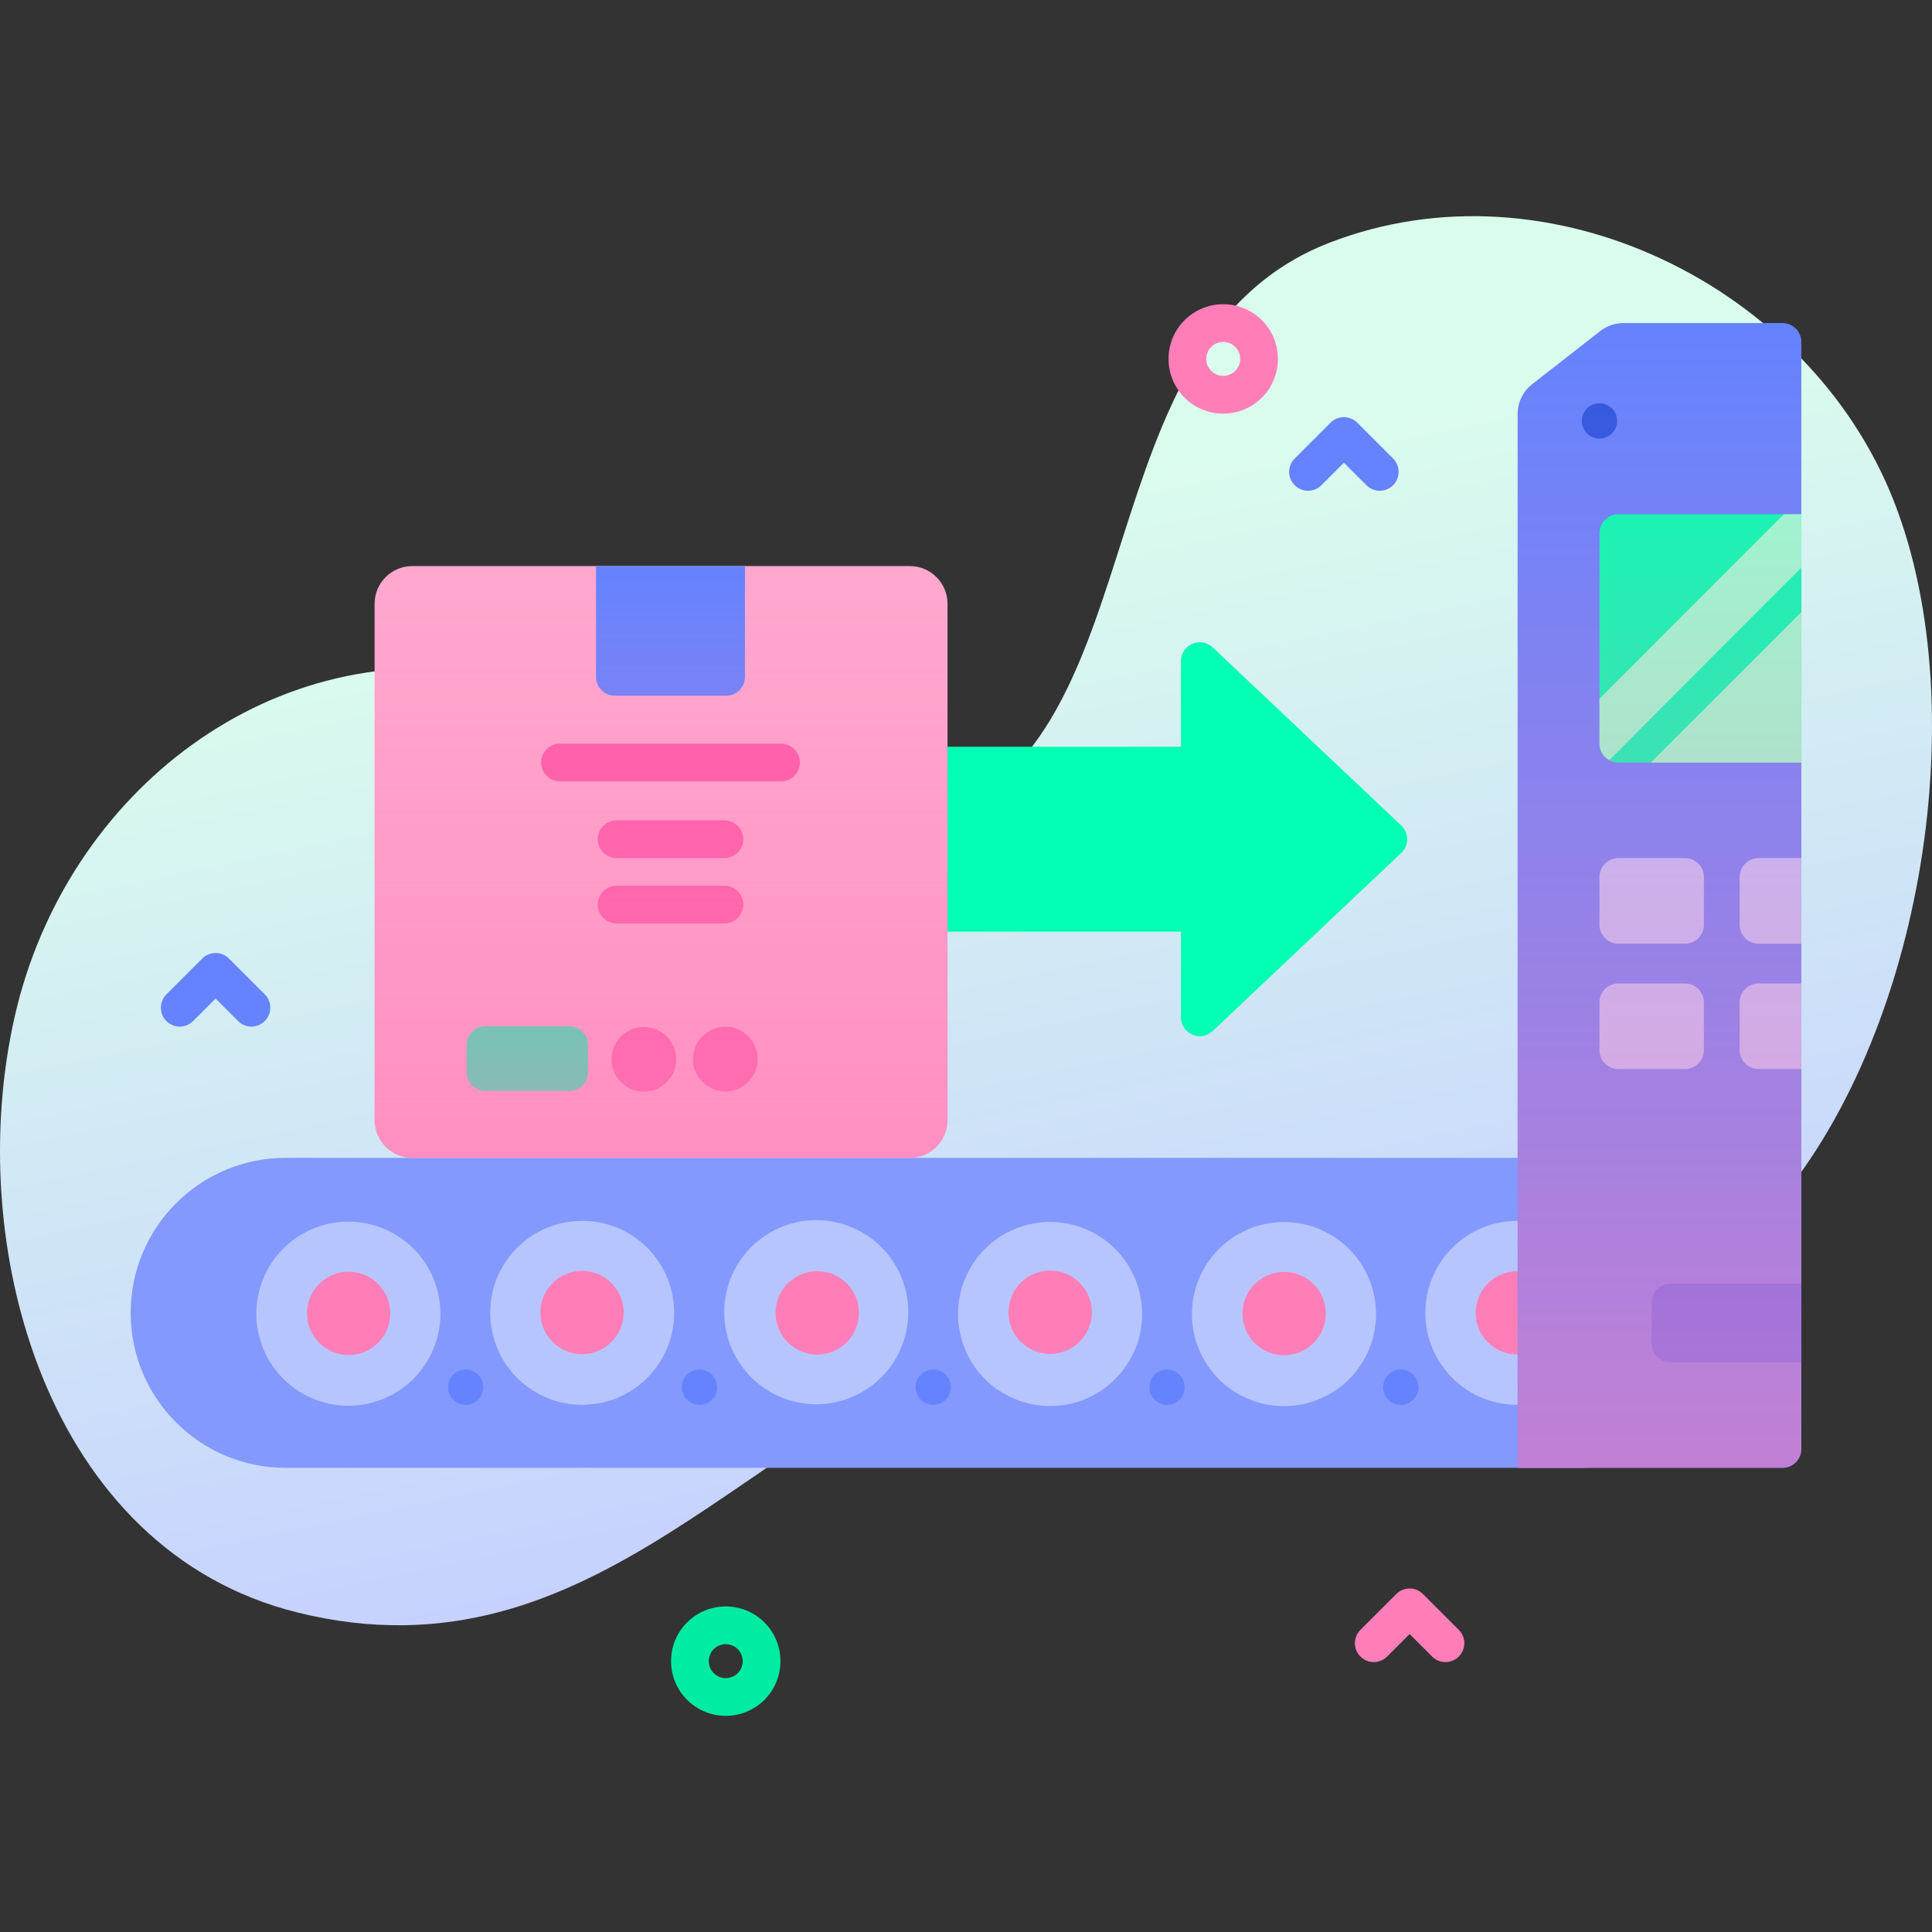 <svg id="Capa_1" enable-background="new 0 0 512 512" height="512" viewBox="0 0 512 512" width="512" xmlns="http://www.w3.org/2000/svg" xmlns:xlink="http://www.w3.org/1999/xlink"><rect x="0" y="0" width="512" height="512" fill="#333333" stroke="none"/><linearGradient id="SVGID_1_" gradientUnits="userSpaceOnUse" x1="232.681" x2="286.681" y1="136" y2="394"><stop offset=".011" stop-color="#dafced"/><stop offset=".761" stop-color="#cbdcfa"/><stop offset="1" stop-color="#c6d1ff"/></linearGradient><linearGradient id="lg1"><stop offset=".003" stop-color="#ff7eb8" stop-opacity="0"/><stop offset="1" stop-color="#ff7eb8" stop-opacity=".6"/></linearGradient><linearGradient id="SVGID_2_" gradientUnits="userSpaceOnUse" x1="175.188" x2="175.188" xlink:href="#lg1" y1="150.014" y2="306.842"/><linearGradient id="SVGID_3_" gradientUnits="userSpaceOnUse" x1="439.78" x2="439.78" xlink:href="#lg1" y1="85.617" y2="388.992"/><g><g><path d="m501.873 132.754c-22.357-56.888-91.226-91.003-149.556-68.427-66.582 25.769-44.506 131.673-104.983 153.087-32.669 11.568-80.962-31.644-113.969-38.271-60.821-12.21-115.881 30.705-129.439 90.134-13.832 60.63 8.353 141.61 74.967 158.066 79.35 19.603 120.683-51.728 187.249-72.21 68.311-21.019 144.263 28.622 200.814-31.776 41.78-44.621 57.055-134.272 34.917-190.603z" fill="url(#SVGID_1_)"/></g><g><g><g><g><path d="m371.355 218.767-49.961-47.193c-3.189-3.012-8.433-.751-8.433 3.635v22.687h-69.647c-2.761 0-5 2.239-5 5v39.013c0 2.761 2.239 5 5 5h69.647v22.687c0 4.386 5.245 6.647 8.433 3.635l49.961-47.193c2.089-1.975 2.089-5.298 0-7.271z" fill="#02ffb3"/></g><path d="m418.917 388.99h-343.214c-22.684 0-41.074-18.389-41.074-41.074 0-22.684 18.389-41.074 41.074-41.074h343.214c22.684 0 41.074 18.389 41.074 41.074 0 22.684-18.389 41.074-41.074 41.074z" fill="#8399fe"/><g><g><ellipse cx="92.427" cy="347.916" fill="#b7c5ff" rx="24.383" ry="24.383" transform="matrix(.922 -.388 .388 .922 -127.886 63.222)"/><ellipse cx="92.427" cy="347.916" fill="#ff7eb8" rx="11.042" ry="11.042" transform="matrix(.16 -.987 .987 .16 -265.782 383.619)"/></g><g><ellipse cx="154.38" cy="347.916" fill="#b7c5ff" rx="24.383" ry="24.383" transform="matrix(.614 -.789 .789 .614 -215.009 256.097)"/><ellipse cx="154.38" cy="347.916" fill="#ff7eb8" rx="11.042" ry="11.042" transform="matrix(.615 -.788 .788 .615 -214.863 255.512)"/></g><g><ellipse cx="216.334" cy="347.916" fill="#b7c5ff" rx="24.383" ry="24.383" transform="matrix(.227 -.974 .974 .227 -171.659 479.475)"/><ellipse cx="216.334" cy="347.916" fill="#ff7eb8" rx="11.042" ry="11.042" transform="matrix(.229 -.974 .974 .229 -171.833 478.959)"/></g><g><ellipse cx="278.287" cy="347.916" fill="#b7c5ff" rx="24.383" ry="24.383" transform="matrix(.922 -.388 .388 .922 -113.291 135.417)"/><ellipse cx="278.287" cy="347.916" fill="#ff7eb8" rx="11.042" ry="11.042" transform="matrix(.2 -.98 .98 .2 -118.31 550.895)"/></g><g><ellipse cx="340.241" cy="347.916" fill="#b7c5ff" rx="24.383" ry="24.383" transform="matrix(.922 -.388 .388 .922 -108.426 159.482)"/><ellipse cx="340.241" cy="347.916" fill="#ff7eb8" rx="11.042" ry="11.042" transform="matrix(.16 -.987 .987 .16 -57.528 628.255)"/></g><g transform="matrix(.707 -.707 .707 .707 -128.214 386.296)"><ellipse cx="402.194" cy="347.916" fill="#b7c5ff" rx="24.383" ry="24.383"/><ellipse cx="402.194" cy="347.916" fill="#ff7eb8" rx="11.042" ry="11.042"/></g></g><g><g><path d="m241.102 306.842h-131.828c-5.523 0-10-4.477-10-10v-136.828c0-5.523 4.477-10 10-10h131.828c5.523 0 10 4.477 10 10v136.828c0 5.523-4.477 10-10 10z" fill="#ffa8cf"/><path d="m192.426 184.374h-29.476c-2.761 0-5-2.239-5-5v-29.36h39.476v29.36c0 2.762-2.238 5-5 5z" fill="#6583fe"/></g><g><g><path d="m148.397 207.08h58.583c2.761 0 5-2.239 5-5s-2.239-5-5-5h-58.583c-2.761 0-5 2.239-5 5 0 2.762 2.238 5 5 5z" fill="#ff5ba8"/></g><g><path d="m163.397 227.402h28.583c2.761 0 5-2.239 5-5s-2.239-5-5-5h-28.583c-2.761 0-5 2.239-5 5s2.238 5 5 5z" fill="#ff5ba8"/></g><g><path d="m163.397 244.723h28.583c2.761 0 5-2.239 5-5s-2.239-5-5-5h-28.583c-2.761 0-5 2.239-5 5s2.238 5 5 5z" fill="#ff5ba8"/></g></g><path d="m150.819 289.126h-22.134c-2.761 0-5-2.239-5-5v-7.154c0-2.761 2.239-5 5-5h22.134c2.762 0 5 2.239 5 5v7.154c0 2.761-2.238 5-5 5z" fill="#02ffb3"/><g fill="#ff5ba8"><ellipse cx="170.674" cy="280.549" rx="8.577" ry="8.577" transform="matrix(.207 -.978 .978 .207 -139.087 389.568)"/><ellipse cx="192.333" cy="280.549" rx="8.577" ry="8.577" transform="matrix(.229 -.973 .973 .229 -124.793 403.554)"/></g></g><g><path d="m424.079 87.734-18.043 14.085c-2.427 1.895-3.846 4.803-3.846 7.883v279.29h70.18c2.761 0 5-2.239 5-5v-293.375c0-2.761-2.239-5-5-5h-42.138c-2.229 0-4.395.745-6.153 2.117z" fill="#6583fe"/><path d="m477.368 361.053h-34.651c-2.761 0-5-2.239-5-5v-10.868c0-2.761 2.239-5 5-5h34.651z" fill="#4369fd"/><path d="m477.37 227.402v22.68h-11.34c-2.76 0-5-2.24-5-5v-12.68c0-2.76 2.24-5 5-5z" fill="#b7c5ff"/><path d="m477.37 260.632v22.68h-11.34c-2.76 0-5-2.24-5-5v-12.68c0-2.76 2.24-5 5-5z" fill="#b7c5ff"/><path d="m477.368 202.08h-48.49c-2.761 0-5-2.239-5-5v-55.799c0-2.762 2.239-5 5-5h48.49z" fill="#02ffb3"/><g fill="#97ffd2"><path d="m423.878 185.178v11.902c0 1.889 1.06 3.513 2.606 4.364 16.935-17.026 33.905-34.017 50.884-50.998v-14.164h-4.668c-16.283 16.288-32.559 32.586-48.822 48.896z"/><path d="m437.502 202.08h39.866v-39.866z"/></g></g><path d="m446.556 250.08h-17.678c-2.761 0-5-2.239-5-5v-12.678c0-2.762 2.239-5 5-5h17.678c2.761 0 5 2.238 5 5v12.678c0 2.761-2.238 5-5 5z" fill="#b7c5ff"/><path d="m446.556 283.31h-17.678c-2.761 0-5-2.239-5-5v-12.678c0-2.762 2.239-5 5-5h17.678c2.761 0 5 2.238 5 5v12.678c0 2.762-2.238 5-5 5z" fill="#b7c5ff"/><path d="m428.556 111.55c0 2.584-2.094 4.678-4.678 4.678-2.583 0-4.678-2.094-4.678-4.678 0-2.583 2.094-4.678 4.678-4.678s4.678 2.094 4.678 4.678z" fill="#2d58e0"/><g fill="#6583fe"><path d="m128.081 367.621c0 2.583-2.094 4.678-4.678 4.678s-4.678-2.094-4.678-4.678 2.094-4.678 4.678-4.678 4.678 2.095 4.678 4.678z"/><path d="m190.035 367.621c0 2.583-2.094 4.678-4.678 4.678s-4.678-2.094-4.678-4.678 2.094-4.678 4.678-4.678 4.678 2.095 4.678 4.678z"/></g><g fill="#6583fe"><path d="m251.988 367.621c0 2.583-2.094 4.678-4.678 4.678-2.583 0-4.678-2.094-4.678-4.678s2.094-4.678 4.678-4.678 4.678 2.095 4.678 4.678z"/><path d="m313.942 367.621c0 2.583-2.094 4.678-4.678 4.678s-4.678-2.094-4.678-4.678 2.094-4.678 4.678-4.678c2.583 0 4.678 2.095 4.678 4.678z"/></g><g><path d="m375.895 367.621c0 2.583-2.094 4.678-4.678 4.678s-4.678-2.094-4.678-4.678 2.094-4.678 4.678-4.678 4.678 2.095 4.678 4.678z" fill="#6583fe"/></g></g></g><path d="m192.333 454.711c-3.713 0-7.426-1.413-10.253-4.24-5.653-5.654-5.653-14.853 0-20.506 5.653-5.654 14.853-5.653 20.506 0h.001c5.653 5.654 5.653 14.853 0 20.506-2.827 2.827-6.541 4.24-10.254 4.24zm0-18.99c-1.152 0-2.305.439-3.182 1.316-1.755 1.754-1.755 4.609 0 6.364 1.754 1.755 4.609 1.754 6.364 0 1.754-1.754 1.754-4.609 0-6.364-.876-.877-2.029-1.316-3.182-1.316z" fill="#00eca2"/><path d="m324.167 109.61c-3.713 0-7.426-1.413-10.253-4.24-5.653-5.654-5.653-14.853 0-20.506 5.653-5.654 14.852-5.653 20.506 0 5.653 5.654 5.653 14.853 0 20.506-2.826 2.826-6.54 4.24-10.253 4.24zm0-18.991c-1.152 0-2.305.438-3.182 1.316-1.755 1.754-1.755 4.609 0 6.364 1.754 1.755 4.609 1.754 6.364 0 1.754-1.754 1.754-4.609 0-6.364-.876-.877-2.029-1.316-3.182-1.316z" fill="#ff7eb8"/><path d="m365.644 130.053c-1.28 0-2.559-.488-3.536-1.464l-5.964-5.964-5.964 5.964c-1.953 1.952-5.118 1.952-7.071 0-1.953-1.953-1.953-5.119 0-7.071l9.5-9.5c1.953-1.952 5.118-1.952 7.071 0l9.5 9.5c1.953 1.953 1.953 5.119 0 7.071-.977.976-2.256 1.464-3.536 1.464z" fill="#6583fe"/><path d="m66.634 272.055c-1.28 0-2.559-.488-3.536-1.464l-5.964-5.964-5.964 5.964c-1.953 1.952-5.118 1.952-7.071 0-1.953-1.953-1.953-5.119 0-7.071l9.5-9.5c1.953-1.952 5.118-1.952 7.071 0l9.5 9.5c1.953 1.953 1.953 5.119 0 7.071-.977.975-2.256 1.464-3.536 1.464z" fill="#6583fe"/><path d="m383.064 440.468c-1.28 0-2.559-.488-3.536-1.464l-5.964-5.964-5.964 5.964c-1.953 1.952-5.118 1.952-7.071 0-1.953-1.953-1.953-5.119 0-7.071l9.5-9.5c1.953-1.952 5.118-1.952 7.071 0l9.5 9.5c1.953 1.953 1.953 5.119 0 7.071-.977.976-2.256 1.464-3.536 1.464z" fill="#ff7eb8"/></g><path d="m241.102 306.842h-131.828c-5.523 0-10-4.477-10-10v-136.828c0-5.523 4.477-10 10-10h131.828c5.523 0 10 4.477 10 10v136.828c0 5.523-4.477 10-10 10z" fill="url(#SVGID_2_)"/><path d="m424.079 87.734-18.043 14.085c-2.427 1.895-3.846 4.803-3.846 7.883v279.29h70.18c2.761 0 5-2.239 5-5v-293.375c0-2.761-2.239-5-5-5h-42.138c-2.229 0-4.395.745-6.153 2.117z" fill="url(#SVGID_3_)"/></g></svg>